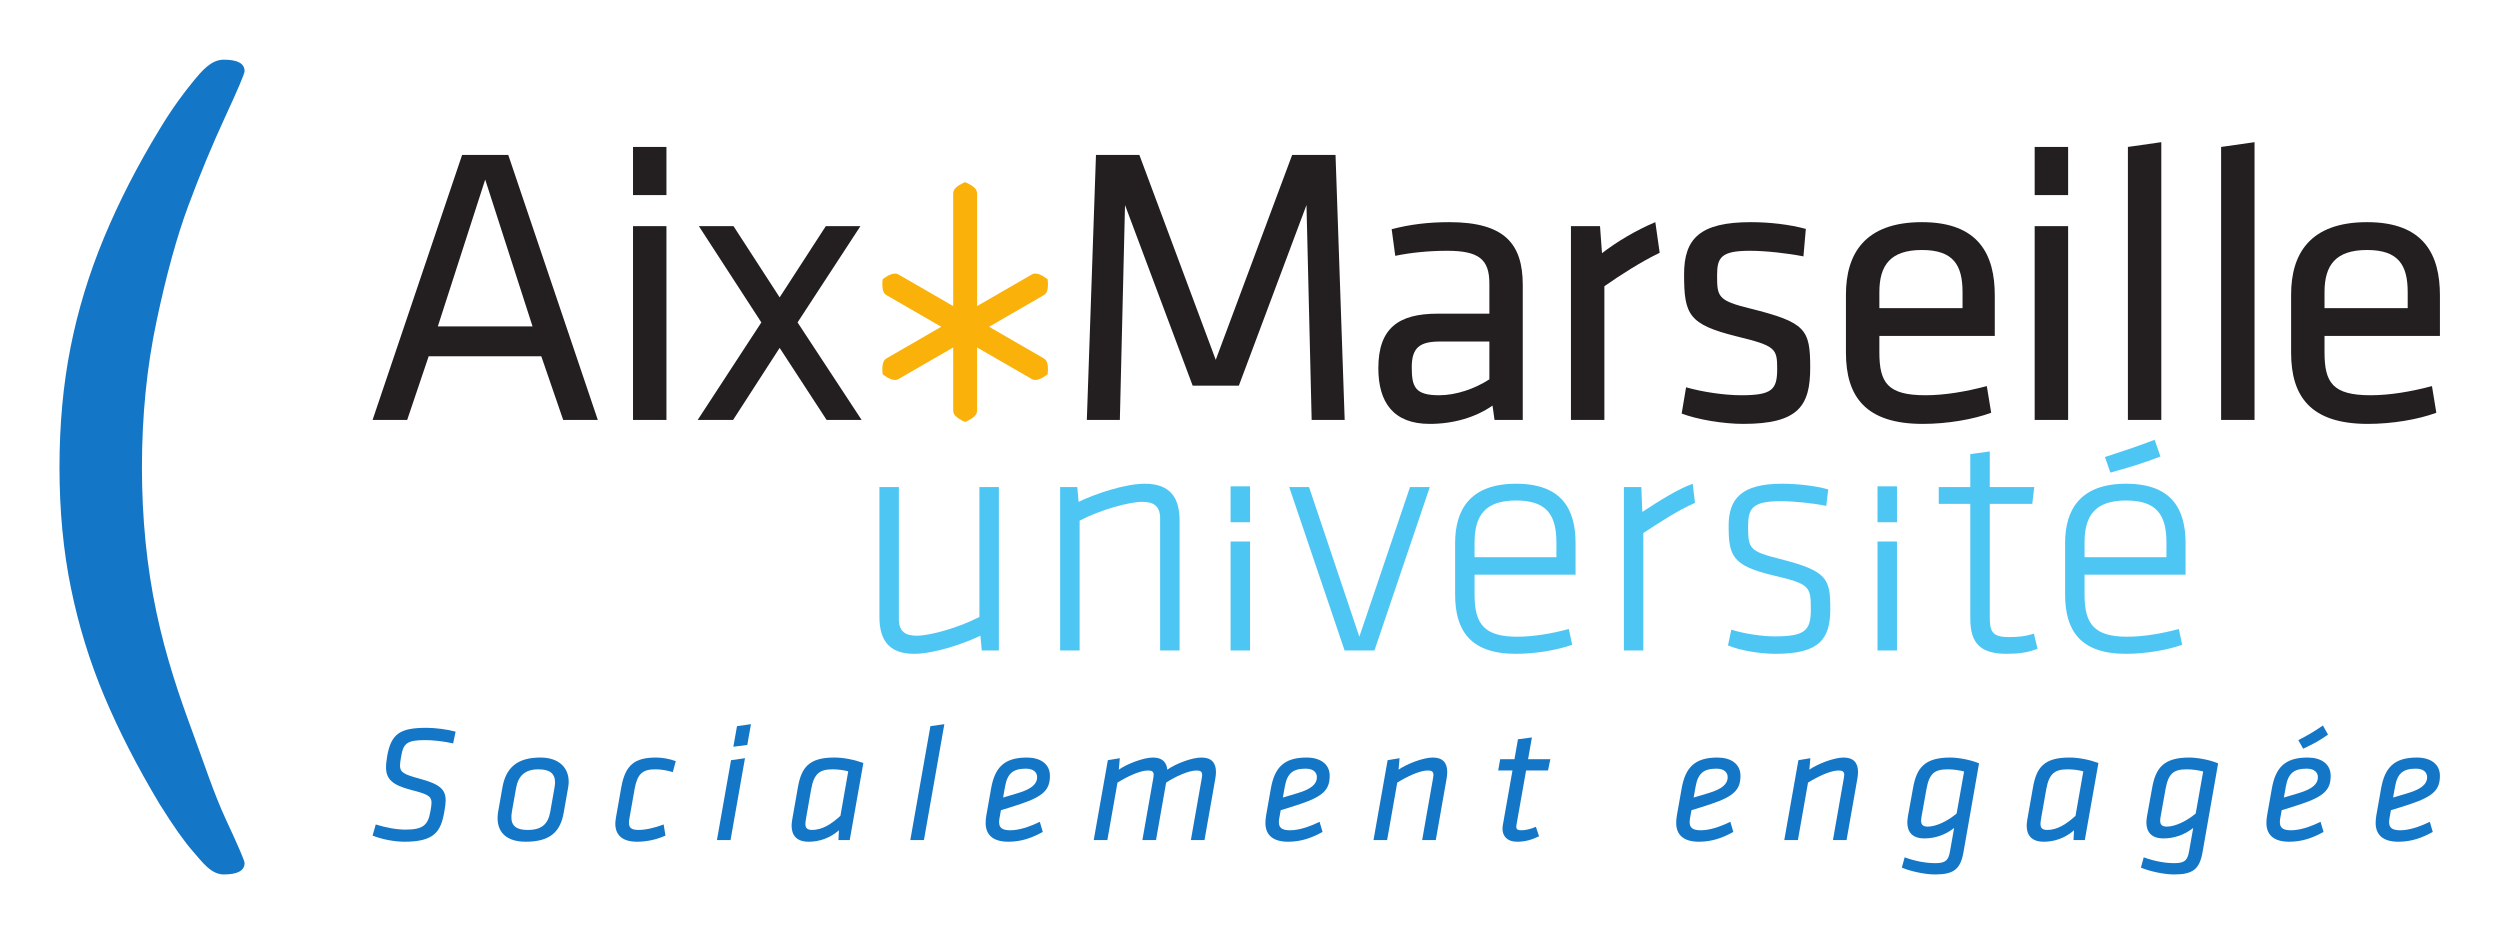 <?xml version="1.0" encoding="UTF-8" standalone="no"?>
<!-- Created with Inkscape (http://www.inkscape.org/) -->

<svg
   version="1.1"
   id="svg25"
   xml:space="preserve"
   width="840.575"
   height="314.016"
   viewBox="0 0 840.575 314.016"
   sodipodi:docname="amu.svg"
   inkscape:version="1.1.1 (3bf5ae0d25, 2021-09-20)"
   xmlns:inkscape="http://www.inkscape.org/namespaces/inkscape"
   xmlns:sodipodi="http://sodipodi.sourceforge.net/DTD/sodipodi-0.dtd"
   xmlns="http://www.w3.org/2000/svg"
   xmlns:svg="http://www.w3.org/2000/svg"><defs
     id="defs29" /><sodipodi:namedview
     id="namedview27"
     pagecolor="#ffffff"
     bordercolor="#999999"
     borderopacity="1"
     inkscape:pageshadow="0"
     inkscape:pageopacity="0"
     inkscape:pagecheckerboard="0"
     showgrid="false"
     fit-margin-top="20"
     fit-margin-left="20"
     fit-margin-right="20"
     lock-margins="true"
     fit-margin-bottom="20"
     inkscape:zoom="0.55241662"
     inkscape:cx="396.43992"
     inkscape:cy="133.05175"
     inkscape:window-width="1920"
     inkscape:window-height="989"
     inkscape:window-x="0"
     inkscape:window-y="0"
     inkscape:window-maximized="1"
     inkscape:current-layer="g31" /><g
     id="g31"
     inkscape:groupmode="layer"
     inkscape:label="ink_ext_XXXXXX"
     transform="matrix(1.333,0,0,-1.333,20,294.016)"><g
       id="g33"
       transform="scale(0.1)"><path
         d="M 2117.25,977.07 V 643.66 c 0,-30.461 16.09,-41.48 44.87,-41.48 33.81,0 106.61,20.308 158.25,47.39 v 327.5 h 49.07 V 564.949 h -43.13 l -3.41,37.231 c -44,-21.11 -117.66,-45.668 -167.55,-45.668 -64.33,0 -87.18,36.386 -87.18,93.058 v 327.5 h 49.08"
         style="fill:#4dc6f4;fill-opacity:1;fill-rule:nonzero;stroke:none"
         id="path35" /><path
         d="m 2776.22,564.949 v 333.43 c 0,30.449 -16.09,41.492 -44.86,41.492 -33.83,0 -106.61,-20.371 -158.21,-47.449 V 564.949 H 2524 V 977.07 h 43.2 l 3.37,-37.199 c 44,21.109 117.65,45.649 167.54,45.649 64.35,0 87.21,-36.411 87.21,-93.098 V 564.949 h -49.1"
         style="fill:#4dc6f4;fill-opacity:1;fill-rule:nonzero;stroke:none"
         id="path37" /><path
         d="m 2953.91,564.949 v 274.86 H 3003 v -274.86 z m 0,323.481 v 90.531 H 3003 V 888.43 h -49.09"
         style="fill:#4dc6f4;fill-opacity:1;fill-rule:nonzero;stroke:none"
         id="path39" /><path
         d="m 3316.79,564.949 h -75.28 L 3101.83,977.07 h 49.98 l 126.9,-377.41 127.82,377.41 h 49.87 L 3316.79,564.949"
         style="fill:#4dc6f4;fill-opacity:1;fill-rule:nonzero;stroke:none"
         id="path41" /><path
         d="m 3569.34,800.191 h 206.43 v 37.25 c 0,69.387 -24.53,105.797 -101.55,105.797 -76.98,0 -104.88,-36.41 -104.88,-105.797 z M 3676.79,599.66 c 42.27,0 89.72,8.43 130.29,19.461 l 8.5,-39.762 c -38.09,-13.539 -92.28,-22.847 -142.23,-22.847 -115.94,0 -153.08,60.066 -153.08,149.75 v 129.476 c 0,84.614 38.04,149.782 153.95,149.782 115.94,0 149.84,-65.168 149.84,-149.782 v -79.527 h -254.72 v -51.609 c 0,-73.614 25.36,-104.942 107.45,-104.942"
         style="fill:#4dc6f4;fill-opacity:1;fill-rule:nonzero;stroke:none"
         id="path43" /><path
         d="m 4125.37,937.281 c -43.14,-18.633 -90.54,-49.929 -130.36,-76.152 v -296.18 h -49.02 V 977.07 h 44 l 2.5,-62.64 c 44,28.808 87.99,56.73 126.97,71.09 l 5.91,-48.239"
         style="fill:#4dc6f4;fill-opacity:1;fill-rule:nonzero;stroke:none"
         id="path45" /><path
         d="m 4329.53,556.512 c -41.49,0 -90.51,8.437 -121.02,21.129 l 8.44,39.769 c 35.54,-10.949 78.69,-16.922 109.16,-16.922 76.15,0 91.41,14.422 91.41,66.864 0,59.25 -1.66,65.148 -95.59,87.179 -103.25,24.539 -111.71,49.91 -111.71,125.199 0,68.52 32.98,105.79 134.49,105.79 38.11,0 84.62,-5.051 116.79,-14.36 l -5.07,-41.469 c -32.99,6.727 -81.19,11.84 -115.09,11.84 -71.93,0 -82.05,-18.672 -82.05,-63.461 0,-56.691 3.36,-62.601 79.48,-82.109 121.02,-30.441 127.83,-49.871 127.83,-126.902 0,-74.481 -27.08,-112.547 -137.07,-112.547"
         style="fill:#4dc6f4;fill-opacity:1;fill-rule:nonzero;stroke:none"
         id="path47" /><path
         d="m 4585.7,564.949 v 274.86 h 49.1 v -274.86 z m 0,323.481 v 90.531 h 49.1 V 888.43 h -49.1"
         style="fill:#4dc6f4;fill-opacity:1;fill-rule:nonzero;stroke:none"
         id="path49" /><path
         d="m 4989.41,569.352 c -23.64,-9.364 -46.92,-12.84 -76.58,-12.84 -65.14,0 -93.09,23.699 -93.09,88.828 v 289.422 h -79.52 v 42.308 h 79.52 v 83.19 l 49.13,6.74 v -89.93 h 112.26 l -5.09,-42.308 H 4868.87 V 650.449 c 0,-36.398 5.03,-51.668 47.37,-51.668 22.78,0 39.33,1.039 63.86,8.629 l 9.31,-38.058"
         style="fill:#4dc6f4;fill-opacity:1;fill-rule:nonzero;stroke:none"
         id="path51" /><path
         d="m 5107.96,800.191 h 206.53 v 37.25 c 0,69.387 -24.59,105.797 -101.59,105.797 -76.99,0 -104.94,-36.41 -104.94,-105.797 z m 107.5,-200.531 c 42.29,0 89.7,8.43 130.29,19.461 l 8.48,-39.762 c -38.1,-13.539 -92.25,-22.847 -142.14,-22.847 -115.99,0 -153.2,60.066 -153.2,149.75 v 129.476 c 0,84.614 38.12,149.782 154.01,149.782 115.89,0 149.81,-65.168 149.81,-149.782 v -79.527 h -254.75 v -51.609 c 0,-73.614 25.4,-104.942 107.5,-104.942"
         style="fill:#4dc6f4;fill-opacity:1;fill-rule:nonzero;stroke:none"
         id="path53" /><path
         d="m 5159.41,1052.9 c 37.98,12.26 82.75,27.1 125.28,43.42 l 14.67,-42.12 c -41.66,-16.54 -87.97,-30.12 -126.37,-40.53 l -13.58,39.23"
         style="fill:#4dc6f4;fill-opacity:1;fill-rule:nonzero;stroke:none"
         id="path55" /><path
         d="M 1073.81,1752.74 954.316,1382.33 h 238.914 z m 284.04,-606.29 h -87.34 l -55.21,160.61 H 931.246 L 877.031,1146.45 H 789.75 l 225.84,668.46 h 116.4 l 225.86,-668.46"
         style="fill:#231f20;fill-opacity:1;fill-rule:nonzero;stroke:none"
         id="path57" /><path
         d="m 1446.66,1146.45 v 488.81 h 84.31 v -488.81 z m 0,567.15 v 121.44 h 84.31 V 1713.6 h -84.31"
         style="fill:#231f20;fill-opacity:1;fill-rule:nonzero;stroke:none"
         id="path59" /><path
         d="m 1609.77,1146.45 160.58,245.97 -157.61,242.84 h 87.38 l 116.39,-179.67 116.44,179.67 h 87.3 l -158.56,-242.84 161.58,-245.97 h -88.31 l -118.45,181.7 -117.4,-181.7 h -89.34"
         style="fill:#231f20;fill-opacity:1;fill-rule:nonzero;stroke:none"
         id="path61" /><path
         d="m 2687.65,1688.47 -13.02,-542.02 h -83.29 l 23.06,668.46 h 109.44 l 192.66,-516.88 192.74,516.88 h 109.39 l 23.09,-668.46 h -83.3 l -13.06,542.02 -170.6,-455.65 h -116.45 l -170.66,455.65"
         style="fill:#231f20;fill-opacity:1;fill-rule:nonzero;stroke:none"
         id="path63" /><path
         d="m 3606.67,1344.23 h -124.52 c -52.16,0 -71.27,-16.08 -71.27,-65.25 0,-50.2 9.1,-70.26 69.28,-70.26 42.2,0 89.35,16.04 126.51,40.12 z m 84.24,-197.78 h -71.24 l -5.04,36.2 c -43.12,-30.15 -99.34,-46.2 -158.54,-46.2 -91.34,0 -129.48,54.19 -129.48,140.52 0,101.35 51.18,137.51 149.59,137.51 h 130.47 v 76.28 c 0,61.23 -27.12,82.32 -106.42,82.32 -47.14,0 -92.85,-4.75 -130.96,-12.74 l -9.05,67.21 c 46.1,12.07 92.87,17.77 145.03,17.77 139.51,0 185.64,-54.18 185.64,-158.57 v -340.3"
         style="fill:#231f20;fill-opacity:1;fill-rule:nonzero;stroke:none"
         id="path65" /><path
         d="m 4036.29,1568.04 c -46.23,-22.06 -99.37,-56.23 -139.52,-84.34 v -337.25 h -84.32 v 488.81 h 73.33 l 4.98,-68.22 c 36.15,28.1 86.32,58.19 134.53,78.28 l 11,-77.28"
         style="fill:#231f20;fill-opacity:1;fill-rule:nonzero;stroke:none"
         id="path67" /><path
         d="m 4247.34,1136.45 c -50.21,0 -116.45,11.04 -155.6,26.08 l 11.08,66.25 c 42.11,-12.03 97.33,-20.06 139.5,-20.06 77.27,0 90.31,14.04 90.31,66.22 0,52.17 -4,58.25 -102.39,82.32 -121.42,30.12 -132.44,55.21 -132.44,156.56 0,90.35 40.13,131.5 168.59,131.5 47.2,0 98.37,-6.02 138.52,-17.05 l -6.05,-69.29 c -41.08,8.06 -95.3,14.1 -135.49,14.1 -72.22,0 -82.29,-17.08 -82.29,-61.27 0,-54.21 1.01,-64.2 83.31,-84.29 140.52,-35.1 151.55,-52.2 151.55,-149.57 0,-95.3 -29.09,-141.5 -168.6,-141.5"
         style="fill:#231f20;fill-opacity:1;fill-rule:nonzero;stroke:none"
         id="path69" /><path
         d="m 4590.38,1428.53 h 209.81 v 40.17 c 0,68.22 -23.1,106.39 -102.39,106.39 -79.31,0 -107.42,-38.17 -107.42,-106.39 z m 116.44,-219.81 c 48.15,0 101.35,9 154.57,23.09 l 11.04,-67.27 c -46.15,-17.05 -111.39,-28.09 -172.61,-28.09 -144.53,0 -193.75,69.26 -193.75,179.64 v 146.56 c 0,101.38 46.2,182.67 191.73,182.67 144.5,0 183.7,-83.3 183.7,-184.67 v -102.38 h -291.12 v -41.15 c 0,-77.32 21.05,-108.4 116.44,-108.4"
         style="fill:#231f20;fill-opacity:1;fill-rule:nonzero;stroke:none"
         id="path71" /><path
         d="m 4982.14,1146.45 v 488.81 h 84.36 v -488.81 z m 0,567.15 v 121.44 h 84.36 V 1713.6 h -84.36"
         style="fill:#231f20;fill-opacity:1;fill-rule:nonzero;stroke:none"
         id="path73" /><path
         d="m 5217.3,1146.45 v 688.59 l 84.24,12.03 v -700.62 h -84.24"
         style="fill:#231f20;fill-opacity:1;fill-rule:nonzero;stroke:none"
         id="path75" /><path
         d="m 5452.38,1146.45 v 688.59 l 84.35,12.03 v -700.62 h -84.35"
         style="fill:#231f20;fill-opacity:1;fill-rule:nonzero;stroke:none"
         id="path77" /><path
         d="m 5713.23,1428.53 h 209.79 v 40.17 c 0,68.22 -23.09,106.39 -102.37,106.39 -79.32,0 -107.42,-38.17 -107.42,-106.39 z m 116.46,-219.81 c 48.15,0 101.33,9 154.54,23.09 l 11,-67.27 c -46.12,-17.05 -111.38,-28.09 -172.62,-28.09 -144.53,0 -193.66,69.26 -193.66,179.64 v 146.56 c 0,101.38 46.14,182.67 191.7,182.67 144.53,0 183.66,-83.3 183.66,-184.67 v -102.38 h -291.08 v -41.15 c 0,-77.32 21.07,-108.4 116.46,-108.4"
         style="fill:#231f20;fill-opacity:1;fill-rule:nonzero;stroke:none"
         id="path79" /><path
         d="m 2483.17,1301.51 -132.37,76.43 c 0,0 -2.24,1.29 -6.1,3.52 2.03,1.17 4.05,2.34 6.1,3.52 l 132.37,76.43 c 5.63,3.46 7.56,8.73 8.74,13.27 1.11,4.72 1.41,9.41 1.41,13.46 0,5.51 -0.53,9.69 -0.57,9.91 l -0.4,3.33 -2.65,1.97 c -0.8,0.15 -13.88,11.71 -28.41,12.39 -2.59,0 -5.51,-0.53 -8.26,-2.12 l -132.37,-76.4 c -2.05,-1.18 -4.07,-2.34 -6.1,-3.52 0,2.35 0,4.68 0,7.03 v 277.62 c -0.87,11.12 -8.89,15.75 -14.82,20.03 -6.29,4 -12.15,6.49 -12.41,6.57 l -3.08,1.33 -3.07,-1.33 c -0.23,-0.11 -6.07,-2.57 -12.25,-6.57 -5.85,-4.25 -13.89,-8.97 -14.67,-20.03 v -277.62 c 0,-2.36 0,-4.71 0,-7.06 -2.03,1.17 -4.06,2.34 -6.11,3.53 l -132.34,76.42 c -2.75,1.59 -5.69,2.09 -8.29,2.09 -14.51,-0.65 -27.6,-12.21 -28.39,-12.33 l -2.65,-2 -0.4,-3.31 c -0.04,-0.24 -0.57,-4.42 -0.57,-9.91 0.03,-4.03 0.24,-8.79 1.39,-13.48 1.18,-4.54 3.09,-9.81 8.76,-13.27 l 132.35,-76.43 c 2.05,-1.18 4.07,-2.35 6.1,-3.52 -3.86,-2.23 -6.1,-3.52 -6.1,-3.52 l -132.39,-76.43 c -5.63,-3.42 -7.54,-8.7 -8.72,-13.28 -1.13,-4.68 -1.39,-9.39 -1.39,-13.44 0,-5.52 0.53,-9.7 0.57,-9.94 l 0.4,-3.28 2.65,-2.03 c 0.79,-0.12 13.88,-11.65 28.39,-12.3 h 0.11 c 2.56,0 5.43,0.51 8.18,2.06 l 132.34,76.4 h 0.02 c 0,0 2.23,1.29 6.09,3.52 0,-4.46 0,-7.04 0,-7.04 v -152.84 c 0.84,-11.11 8.9,-15.74 14.84,-20.02 6.24,-4.05 12.13,-6.46 12.38,-6.59 l 3.06,-1.29 3.07,1.29 c 0.23,0.13 6.07,2.54 12.28,6.59 5.86,4.28 13.85,8.97 14.66,20.02 l 0.01,152.84 h -0.01 c 0,0 0,2.6 0,7.07 3.87,-2.23 6.11,-3.52 6.11,-3.52 l 132.37,-76.43 c 2.77,-1.58 5.69,-2.09 8.28,-2.09 14.51,0.68 27.59,12.21 28.39,12.36 l 2.65,2 0.38,3.31 c 0.06,0.21 0.59,4.39 0.59,9.91 -0.03,4.05 -0.26,8.76 -1.41,13.44 -1.18,4.58 -3.07,9.84 -8.74,13.28"
         style="fill:#fab20b;fill-opacity:1;fill-rule:nonzero;stroke:none"
         id="path81" /><path
         d="m 0,1027.02 c 0,107.66 9.258,208.45 27.852,302.24 18.555,93.76 46.656,186.15 84.511,277.08 37.778,90.91 84.532,181.99 140.157,273.34 33.503,55.63 63.207,94.41 84.511,120.35 21.992,26.78 45.297,55.09 77.387,55.09 34.984,0 52.441,-9.61 52.441,-28.87 0,-6.47 -16.394,-45.11 -49.234,-116.1 -32.812,-70.96 -63.641,-145.33 -92.523,-223.01 -28.907,-77.79 -55.649,-174.8 -80.161,-291.04 -24.691,-116.25 -36.957,-239.3 -36.957,-369.08 0,-128.372 12.082,-249.981 36.368,-364.872 C 268.594,547.391 302.926,447.84 333.984,363.711 365.02,279.559 389.293,204.109 420.293,137.441 451.352,70.762 466.859,34.57 466.859,28.879 466.859,9.621 449.402,0 414.418,0 381.625,0 359.145,32.77 337.031,57.73 314.906,82.738 286.766,122.621 252.52,177.59 196.148,271.691 149.609,362.449 112.879,449.82 76.129,537.211 48.203,627.969 28.941,722.148 9.617,816.262 0,917.91 0,1027.02"
         style="fill:#1476c6;fill-opacity:1;fill-rule:nonzero;stroke:none"
         id="path83" /><path
         d="m 789.75,98.019 7.965,28.07 c 25.965,-7.961 51.519,-12.988 75.39,-12.988 44.829,0 56.547,12.148 62.411,45.648 1.675,9.219 2.937,16.34 2.937,21.801 0,17.578 -10.89,22.187 -51.519,32.66 -48.59,12.57 -63.254,28.059 -63.254,57.391 0,8.378 1.261,17.589 2.929,28.058 10.059,56.559 32.676,71.211 99.278,71.211 20.945,0 51.519,-3.769 73.301,-9.633 L 992.91,330.5 c -23.461,5.441 -51.945,8.379 -69.121,8.379 -47.324,0 -56.121,-7.551 -61.988,-41.059 -1.676,-9.629 -2.934,-18.011 -2.934,-23.019 0,-17.602 10.473,-22.629 49.008,-33.11 51.52,-13.82 66.184,-27.222 66.184,-54.871 0,-7.121 -1.262,-17.59 -3.352,-28.468 -8.797,-50.692 -25.133,-75.821 -100.953,-75.821 -23.871,0 -56.547,5.867 -80.004,15.488"
         style="fill:#1476c6;fill-opacity:1;fill-rule:nonzero;stroke:none"
         id="path85" /><path
         d="m 1248.77,219.91 c 0.83,4.61 1.25,8.801 1.25,12.141 0,22.211 -12.98,33.109 -41.88,33.109 -33.52,0 -51.11,-15.922 -56.55,-47.75 l -10.47,-59.058 c -4.62,-28.063 2.09,-46.082 40.21,-46.082 35.18,0 51.1,15.082 56.55,45.652 z m -142,-59.898 10.48,59.476 c 8.78,49.852 37.27,75.403 95.91,75.403 46.91,0 71.21,-25.961 71.21,-60.731 0,-2.941 0,-7.551 -1.26,-14.25 l -11.31,-64.082 c -7.95,-46.078 -32.24,-73.297 -95.5,-73.297 -58.22,0 -77.49,33.508 -69.53,77.481"
         style="fill:#1476c6;fill-opacity:1;fill-rule:nonzero;stroke:none"
         id="path87" /><path
         d="m 1546.94,258.031 c -14.24,4.61 -30.16,7.129 -43.57,7.129 -33.08,0 -45.66,-11.308 -52.77,-49.84 l -13.41,-76.25 c -0.42,-2.922 -0.83,-5.859 -0.83,-8.781 0,-12.988 6.7,-18.019 24.29,-18.019 18.43,0 42.72,5.859 63.25,13.82 l 4.61,-28.07 c -20.53,-9.219 -45.24,-15.488 -71.63,-15.488 -38.54,0 -54.87,18 -54.87,45.649 0,2.941 0.42,8.808 1.68,15.922 l 13.4,75.808 c 10.05,56.551 33.93,74.981 87.96,74.981 15.08,0 34.76,-3.352 49.43,-9.211 l -7.54,-27.649"
         style="fill:#1476c6;fill-opacity:1;fill-rule:nonzero;stroke:none"
         id="path89" /><path
         d="m 1708.95,374.059 35.19,5.019 -9.22,-52.348 -35.18,-4.609 z m -15.07,-85.868 35.18,5.039 -36.44,-206.519 h -34.35 l 35.61,201.48"
         style="fill:#1476c6;fill-opacity:1;fill-rule:nonzero;stroke:none"
         id="path91" /><path
         d="m 1989.5,260.121 c -10.9,2.938 -25.14,5.039 -39.38,5.039 -31.41,0 -46.91,-9.64 -54.03,-49.84 l -12.99,-73.742 c -0.83,-5.019 -1.67,-10.457 -1.67,-14.226 0,-9.641 4.18,-15.082 16.75,-15.082 25.55,0 48.18,14.242 71.62,35.601 z m 3.77,-173.41 h -28.49 l 1.26,24.719 c -22.62,-20.11 -50.26,-28.899 -76.23,-28.899 -31.42,0 -43.15,17.168 -43.15,40.629 0,5.02 0.83,10.481 1.68,15.91 l 14.23,80.84 c 8.8,49.43 27.24,74.981 91.74,74.981 25.13,0 53.2,-6.27 73.3,-13.821 L 1993.27,86.711"
         style="fill:#1476c6;fill-opacity:1;fill-rule:nonzero;stroke:none"
         id="path93" /><path
         d="m 2196.76,374.059 35.18,5.019 -51.52,-292.367 h -34.35 l 50.69,287.348"
         style="fill:#1476c6;fill-opacity:1;fill-rule:nonzero;stroke:none"
         id="path95" /><path
         d="m 2465.99,245.039 c 0,13.422 -10.05,21.781 -28.48,21.781 -31.84,0 -46.49,-11.711 -52.36,-44.808 l -5.03,-28.063 c 11.32,3.352 18.01,5.442 37.7,11.301 33.93,10.07 48.17,23.051 48.17,39.789 z M 2370.91,141.16 c -0.84,-4.601 -0.84,-7.519 -0.84,-9.211 0,-12.988 6.28,-20.519 28.06,-20.519 21.37,0 46.92,7.961 74.56,21.359 l 7.55,-25.559 C 2454.26,93 2427.46,82.531 2393.52,82.531 c -41.04,0 -57.38,19.258 -57.38,47.328 0,5.032 0.42,11.719 1.68,18.852 l 12.15,68.699 c 9.21,51.52 32.25,77.481 90.05,77.481 33.93,0 58.23,-15.911 58.23,-46.071 0,-34.351 -15.92,-51.519 -73.31,-70.789 -24.71,-8.383 -32.67,-10.472 -50.26,-15.929 l -3.77,-20.942"
         style="fill:#1476c6;fill-opacity:1;fill-rule:nonzero;stroke:none"
         id="path97" /><path
         d="m 2881.43,243.789 c 0.41,2.512 0.83,5.449 0.83,7.121 0,8.379 -4.18,11.309 -14.24,11.309 -20.53,0 -54.46,-15.918 -76.66,-30.571 L 2765.82,86.711 h -34.36 l 27.66,157.078 c 0.41,2.512 0.83,5.449 0.83,7.121 0,8.379 -4.18,11.309 -14.24,11.309 -20.52,0 -51.94,-15.078 -77.07,-30.571 L 2643.09,86.711 h -34.35 l 35.61,201.48 30.15,5.039 -2.51,-28.91 c 20.1,14.231 61.99,30.571 86.29,30.571 23.04,0 34.34,-11.731 36.02,-30.571 22.2,15.489 61.99,30.571 86.29,30.571 25.55,0 36.44,-13.821 36.44,-36.02 0,-4.609 -0.42,-10.891 -1.67,-17.601 L 2888.12,86.711 h -34.35 l 27.66,157.078"
         style="fill:#1476c6;fill-opacity:1;fill-rule:nonzero;stroke:none"
         id="path99" /><path
         d="m 3171.66,245.039 c 0,13.422 -10.04,21.781 -28.47,21.781 -31.84,0 -46.5,-11.711 -52.37,-44.808 l -5.02,-28.063 c 11.31,3.352 18,5.442 37.7,11.301 33.93,10.07 48.16,23.051 48.16,39.789 z M 3076.58,141.16 c -0.83,-4.601 -0.83,-7.519 -0.83,-9.211 0,-12.988 6.29,-20.519 28.05,-20.519 21.38,0 46.93,7.961 74.57,21.359 l 7.54,-25.559 C 3159.94,93 3133.13,82.531 3099.2,82.531 c -41.05,0 -57.38,19.258 -57.38,47.328 0,5.032 0.42,11.719 1.68,18.852 l 12.14,68.699 c 9.21,51.52 32.26,77.481 90.06,77.481 33.92,0 58.22,-15.911 58.22,-46.071 0,-34.351 -15.92,-51.519 -73.3,-70.789 -24.72,-8.383 -32.67,-10.472 -50.26,-15.929 l -3.78,-20.942"
         style="fill:#1476c6;fill-opacity:1;fill-rule:nonzero;stroke:none"
         id="path101" /><path
         d="m 3500.4,258.871 c 0,-4.609 -0.42,-10.891 -1.67,-17.601 L 3471.5,86.711 h -34.36 l 27.66,157.078 c 0.41,2.512 0.83,5.449 0.83,7.121 0,8.379 -4.18,11.309 -14.24,11.309 -20.52,0 -51.93,-15.078 -77.08,-30.571 L 3348.76,86.711 h -34.33 l 35.59,201.48 30.16,5.039 -2.52,-28.91 c 20.11,14.231 62,30.571 86.29,30.571 25.55,0 36.45,-13.821 36.45,-36.02"
         style="fill:#1476c6;fill-opacity:1;fill-rule:nonzero;stroke:none"
         id="path103" /><path
         d="m 3639.82,115.211 c 0,1.66 0,4.598 0.83,9.207 l 24.31,137.801 h -36.04 l 5.03,28.492 h 36.03 l 8.8,50.258 35.19,4.609 -9.64,-54.867 h 56.13 l -5.87,-28.492 H 3699.3 L 3675,124.828 c -0.42,-2.519 -0.42,-3.348 -0.42,-4.609 0,-5.86 3.36,-8.789 11.73,-8.789 11.32,0 23.46,2.519 37.71,8.789 l 7.95,-23.867 c -17.59,-8.801 -35.19,-13.82 -55.3,-13.82 -25.12,0 -36.85,14.23 -36.85,32.68"
         style="fill:#1476c6;fill-opacity:1;fill-rule:nonzero;stroke:none"
         id="path105" /><path
         d="m 4207.79,245.039 c 0,13.422 -10.04,21.781 -28.47,21.781 -31.84,0 -46.49,-11.711 -52.36,-44.808 l -5.03,-28.063 c 11.31,3.352 18.02,5.442 37.7,11.301 33.93,10.07 48.16,23.051 48.16,39.789 z M 4112.71,141.16 c -0.83,-4.601 -0.83,-7.519 -0.83,-9.211 0,-12.988 6.28,-20.519 28.07,-20.519 21.34,0 46.9,7.961 74.56,21.359 l 7.53,-25.559 c -25.96,-14.23 -52.77,-24.699 -86.7,-24.699 -41.06,0 -57.39,19.258 -57.39,47.328 0,5.032 0.42,11.719 1.66,18.852 l 12.16,68.699 c 9.21,51.52 32.25,77.481 90.06,77.481 33.94,0 58.22,-15.911 58.22,-46.071 0,-34.351 -15.92,-51.519 -73.3,-70.789 -24.71,-8.383 -32.67,-10.472 -50.26,-15.929 l -3.78,-20.942"
         style="fill:#1476c6;fill-opacity:1;fill-rule:nonzero;stroke:none"
         id="path107" /><path
         d="m 4536.54,258.871 c 0,-4.609 -0.43,-10.891 -1.69,-17.601 L 4507.63,86.711 h -34.34 l 27.63,157.078 c 0.42,2.512 0.85,5.449 0.85,7.121 0,8.379 -4.2,11.309 -14.25,11.309 -20.51,0 -51.94,-15.078 -77.07,-30.571 L 4384.9,86.711 h -34.35 l 35.61,201.48 30.15,5.039 -2.51,-28.91 c 20.11,14.231 62,30.571 86.29,30.571 25.55,0 36.45,-13.821 36.45,-36.02"
         style="fill:#1476c6;fill-opacity:1;fill-rule:nonzero;stroke:none"
         id="path109" /><path
         d="m 4804.12,259.711 c -10.88,2.93 -26.81,5.449 -41.04,5.449 -33.93,0 -46.92,-10.48 -54.04,-50.691 l -11.73,-65.348 c -0.83,-5.019 -1.68,-9.633 -1.68,-13.391 0,-9.64 4.2,-15.082 16.76,-15.082 21.77,0 51.1,14.653 72.89,33.071 z M 4802.45,55.73 C 4794.91,12.988 4777.73,0 4730.82,0 c -26.81,0 -62.84,8.379 -83.77,17.191 l 7.11,25.957 c 28.07,-10.047 54.05,-14.66 77.91,-14.66 25.98,0 32.67,7.961 36.45,29.742 l 10.47,59.071 c -22.63,-18.02 -49,-26.403 -74.98,-26.403 -31.42,0 -43.15,17.18 -43.15,40.641 0,5.02 0.85,10.473 1.68,15.91 l 12.99,71.621 c 8.79,49.442 28.9,75.821 93.41,75.821 19.69,0 51.1,-5.442 72.88,-14.653 L 4802.45,55.73"
         style="fill:#1476c6;fill-opacity:1;fill-rule:nonzero;stroke:none"
         id="path111" /><path
         d="m 5104.81,260.121 c -10.9,2.938 -25.14,5.039 -39.38,5.039 -31.4,0 -46.91,-9.64 -54.03,-49.84 l -12.99,-73.742 c -0.84,-5.019 -1.67,-10.457 -1.67,-14.226 0,-9.641 4.18,-15.082 16.75,-15.082 25.55,0 48.17,14.242 71.63,35.601 z m 3.77,-173.41 h -28.49 l 1.26,24.719 c -22.62,-20.11 -50.27,-28.899 -76.24,-28.899 -31.41,0 -43.14,17.168 -43.14,40.629 0,5.02 0.85,10.481 1.68,15.91 l 14.25,80.84 c 8.78,49.43 27.21,74.981 91.72,74.981 25.13,0 53.19,-6.27 73.3,-13.821 L 5108.58,86.711"
         style="fill:#1476c6;fill-opacity:1;fill-rule:nonzero;stroke:none"
         id="path113" /><path
         d="m 5407.15,259.711 c -10.88,2.93 -26.8,5.449 -41.03,5.449 -33.94,0 -46.93,-10.48 -54.05,-50.691 l -11.72,-65.348 c -0.83,-5.019 -1.68,-9.633 -1.68,-13.391 0,-9.64 4.2,-15.082 16.75,-15.082 21.78,0 51.11,14.653 72.89,33.071 z M 5405.48,55.73 C 5397.94,12.988 5380.77,0 5333.85,0 c -26.8,0 -62.83,8.379 -83.77,17.191 l 7.12,25.957 c 28.07,-10.047 54.04,-14.66 77.91,-14.66 25.98,0 32.67,7.961 36.45,29.742 l 10.47,59.071 c -22.63,-18.02 -49.01,-26.403 -74.98,-26.403 -31.42,0 -43.15,17.18 -43.15,40.641 0,5.02 0.85,10.473 1.68,15.91 l 12.99,71.621 c 8.79,49.442 28.9,75.821 93.41,75.821 19.68,0 51.1,-5.442 72.88,-14.653 L 5405.48,55.73"
         style="fill:#1476c6;fill-opacity:1;fill-rule:nonzero;stroke:none"
         id="path115" /><path
         d="m 5647.1,338.879 c 20.12,10.051 40.64,21.781 62.01,36.859 l 12.98,-23.039 c -20.94,-14.668 -36.03,-23.027 -62.85,-35.609 z m 49.43,-93.84 c 0,13.422 -10.05,21.781 -28.48,21.781 -31.83,0 -46.49,-11.711 -52.35,-44.808 l -5.04,-28.063 c 11.31,3.352 18.02,5.442 37.7,11.301 33.94,10.07 48.17,23.051 48.17,39.789 z M 5601.45,141.16 c -0.83,-4.601 -0.83,-7.519 -0.83,-9.211 0,-12.988 6.27,-20.519 28.06,-20.519 21.35,0 46.9,7.961 74.56,21.359 l 7.53,-25.559 C 5684.81,93 5658,82.531 5624.08,82.531 c -41.06,0 -57.4,19.258 -57.4,47.328 0,5.032 0.43,11.719 1.67,18.852 l 12.15,68.699 c 9.22,51.52 32.26,77.481 90.07,77.481 33.93,0 58.22,-15.911 58.22,-46.071 0,-34.351 -15.92,-51.519 -73.3,-70.789 -24.71,-8.383 -32.67,-10.472 -50.27,-15.929 l -3.77,-20.942"
         style="fill:#1476c6;fill-opacity:1;fill-rule:nonzero;stroke:none"
         id="path117" /><path
         d="m 5972.06,245.039 c 0,13.422 -10.06,21.781 -28.49,21.781 -31.84,0 -46.49,-11.711 -52.35,-44.808 l -5.03,-28.063 c 11.29,3.352 18.01,5.442 37.7,11.301 33.93,10.07 48.17,23.051 48.17,39.789 z M 5876.97,141.16 c -0.83,-4.601 -0.83,-7.519 -0.83,-9.211 0,-12.988 6.27,-20.519 28.06,-20.519 21.35,0 46.91,7.961 74.56,21.359 l 7.53,-25.559 c -25.95,-14.23 -52.76,-24.699 -86.7,-24.699 -41.05,0 -57.38,19.258 -57.38,47.328 0,5.032 0.42,11.719 1.66,18.852 l 12.16,68.699 c 9.21,51.52 32.25,77.481 90.06,77.481 33.92,0 58.22,-15.911 58.22,-46.071 0,-34.351 -15.93,-51.519 -73.3,-70.789 -24.72,-8.383 -32.68,-10.472 -50.26,-15.929 l -3.78,-20.942"
         style="fill:#1476c6;fill-opacity:1;fill-rule:nonzero;stroke:none"
         id="path119" /></g></g></svg>
